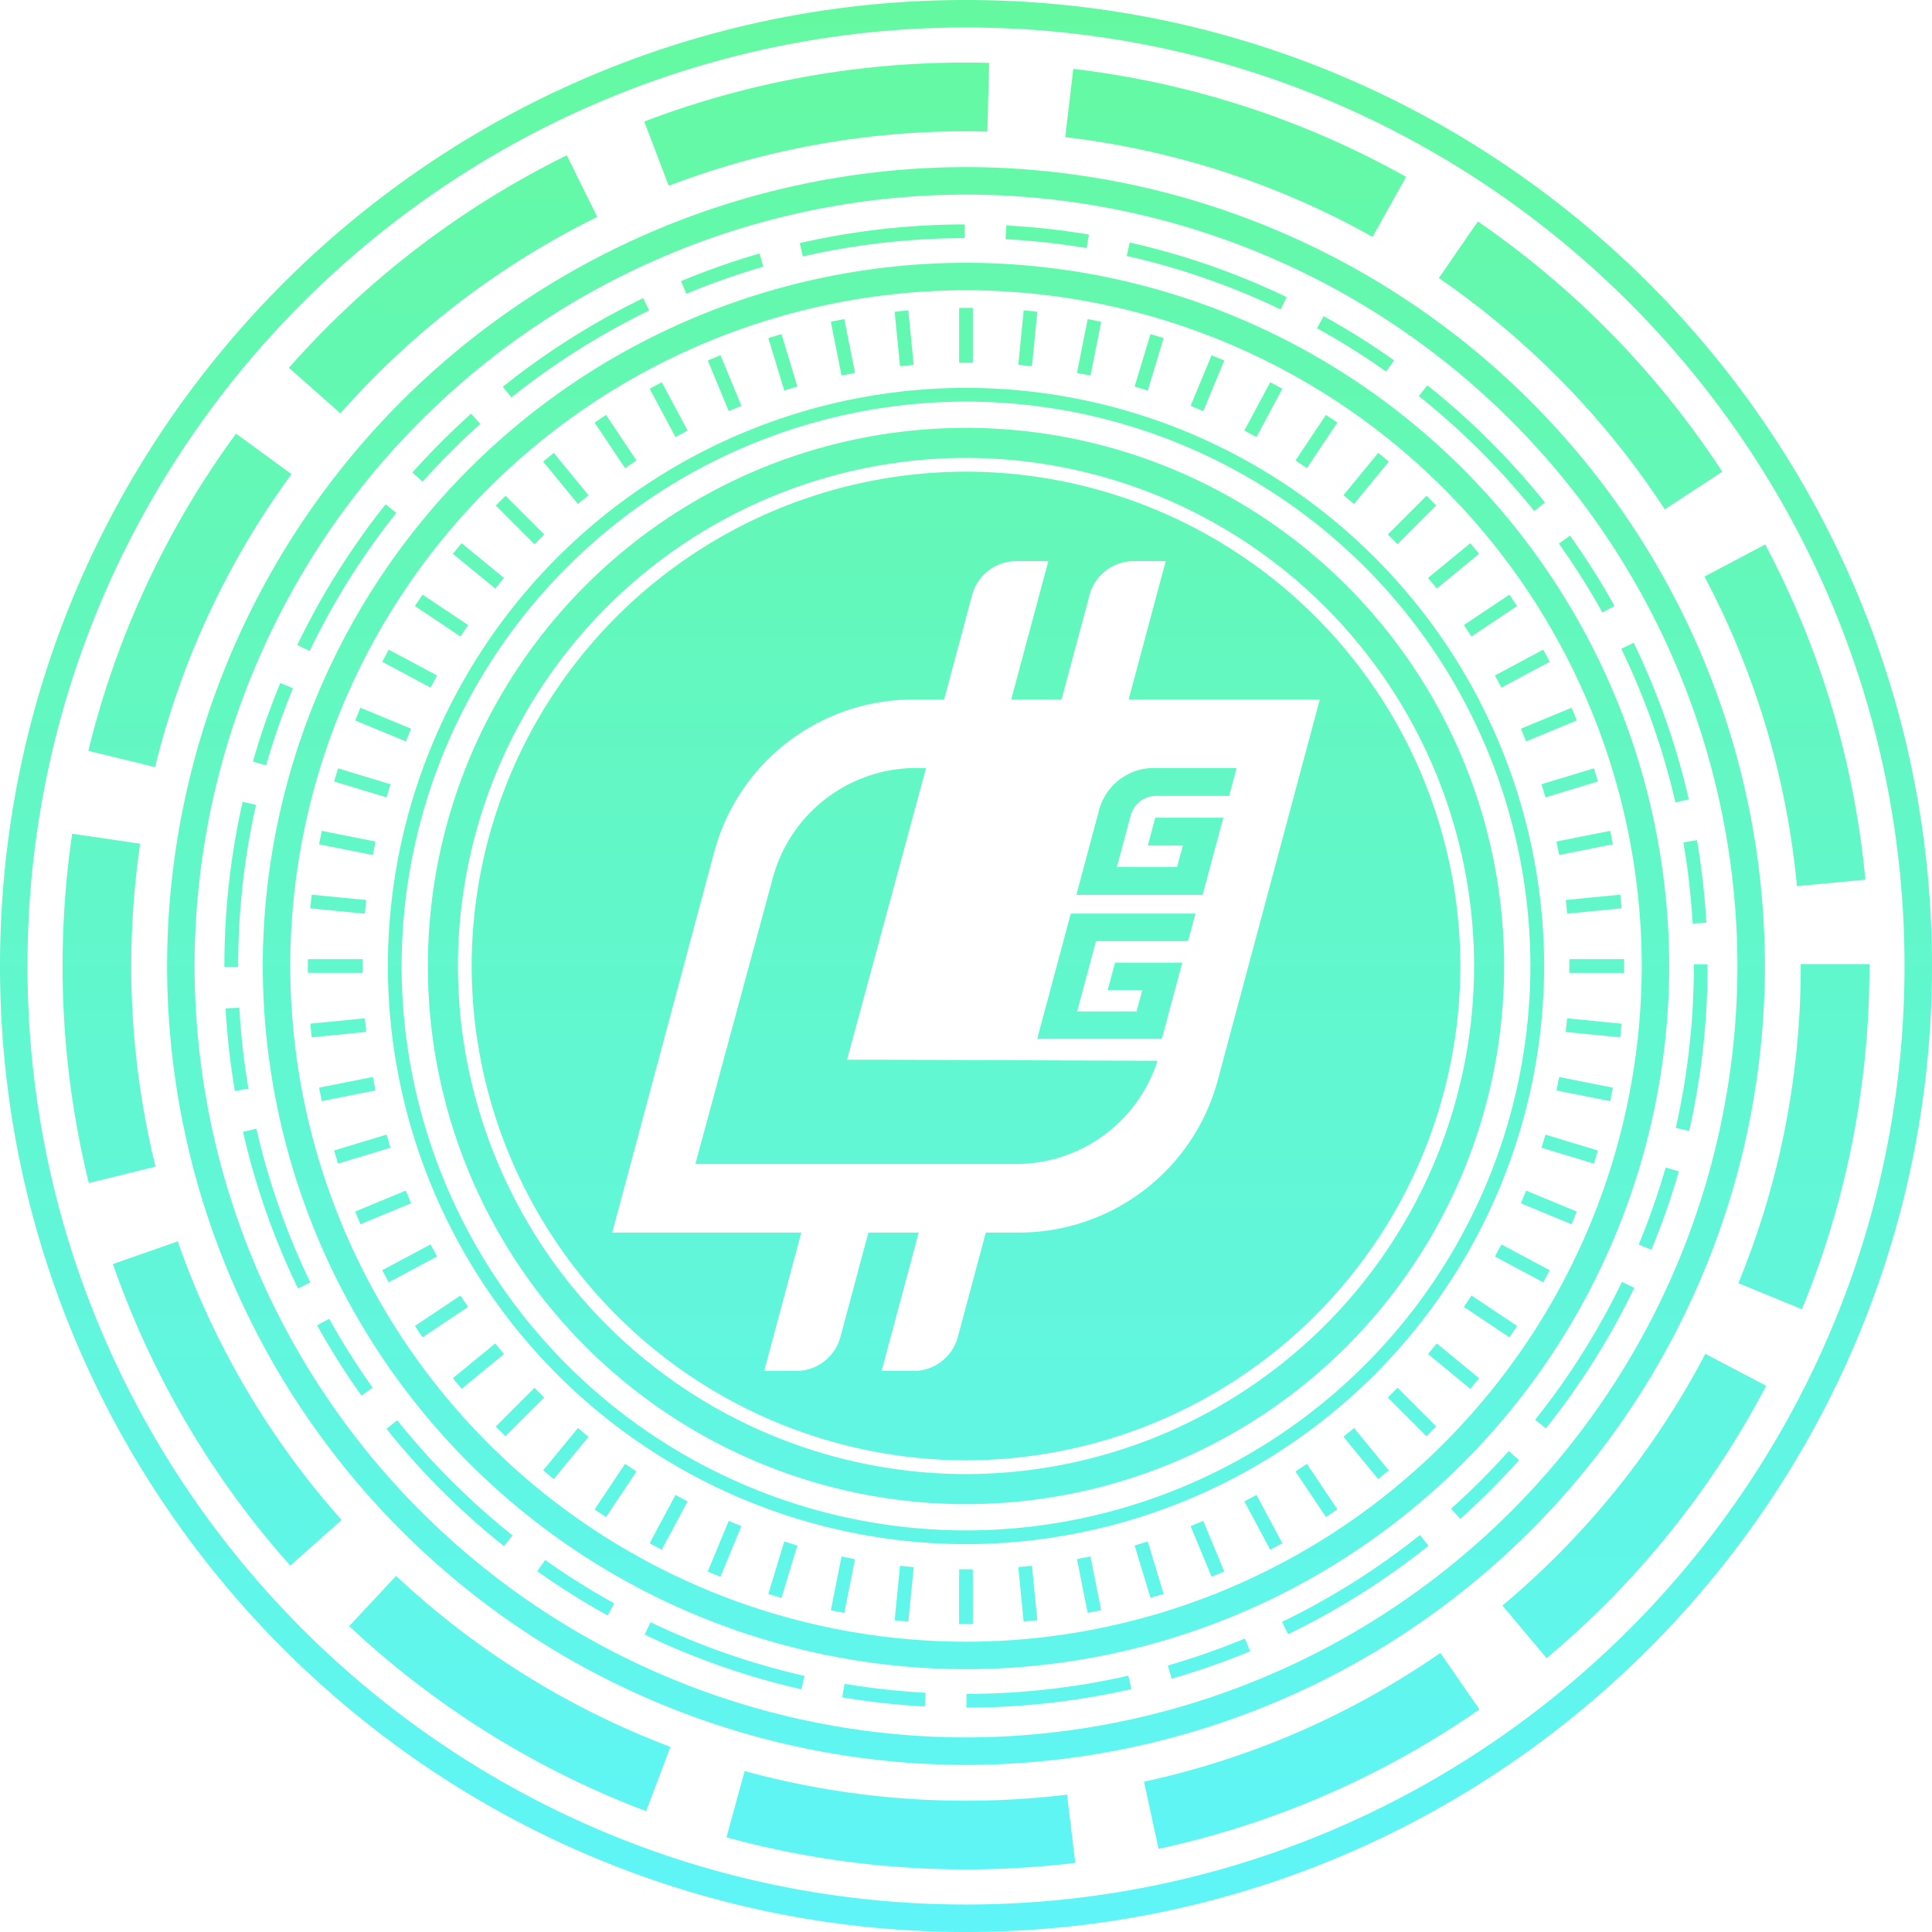 <svg xmlns="http://www.w3.org/2000/svg" xmlns:xlink="http://www.w3.org/1999/xlink" width="281.167" height="281.168" viewBox="0 0 281.167 281.168">
  <defs>
    <linearGradient id="linear-gradient" x1="0.5" x2="0.5" y2="1" gradientUnits="objectBoundingBox">
      <stop offset="0" stop-color="#64f9a0"/>
      <stop offset="1" stop-color="#5ff5f9"/>
    </linearGradient>
  </defs>
  <path id="Path_9359" data-name="Path 9359" d="M-900.034,41.589v-2a106.474,106.474,0,0,0,23.565-2.645l.444,1.949A108.414,108.414,0,0,1-900.034,41.589Zm-6.05-.165a108.4,108.4,0,0,1-12.025-1.332l.332-1.972a106.768,106.768,0,0,0,11.8,1.308Zm-17.963-2.5a107.431,107.431,0,0,1-22.82-7.966l.868-1.8A105.363,105.363,0,0,0-923.6,36.971Zm53.882-1.54-.553-1.922a105.373,105.373,0,0,0,11.207-3.927l.767,1.848A107.822,107.822,0,0,1-870.165,37.383Zm16.934-6.475-.87-1.8a106.121,106.121,0,0,0,20.062-12.636l1.248,1.563A108.175,108.175,0,0,1-853.231,30.908Zm-99.02-2.734A108.422,108.422,0,0,1-962.5,21.733l1.158-1.631a106.222,106.222,0,0,0,10.057,6.322Zm-15.086-10.083a108.684,108.684,0,0,1-17.1-17.073l1.561-1.25A106.743,106.743,0,0,0-966.09,16.527Zm139.166-3.963-1.333-1.491a106.652,106.652,0,0,0,8.4-8.4l1.492,1.334A108.955,108.955,0,0,1-828.171,14.128ZM-815.707.948-817.271-.3a106.109,106.109,0,0,0,12.635-20.075l1.8.869A108.221,108.221,0,0,1-815.707.948ZM-988.078-3.81a108.616,108.616,0,0,1-6.454-10.231l1.749-.971A106.419,106.419,0,0,0-986.449-4.97Zm-9.239-15.6a107.291,107.291,0,0,1-8-22.8l1.95-.446a105.286,105.286,0,0,0,7.853,22.374Zm196.961-5.631L-802.2-25.8a105.752,105.752,0,0,0,3.922-11.215l1.921.553A107.368,107.368,0,0,1-800.356-25.038Zm5.5-17.29-1.95-.444a106.527,106.527,0,0,0,2.631-23.567v-.244h2v.238A108.5,108.5,0,0,1-794.853-42.328ZM-1006.5-48.143a108.7,108.7,0,0,1-1.354-12.022l2-.114a106.628,106.628,0,0,0,1.329,11.8Zm.473-18.074h-2v-.122a108.537,108.537,0,0,1,2.653-23.891l1.951.442a106.539,106.539,0,0,0-2.6,23.449Zm211.678-6.3a106.624,106.624,0,0,0-1.343-11.8l1.972-.338a109.023,109.023,0,0,1,1.368,12.022Zm-2.508-17.623a105.337,105.337,0,0,0-7.879-22.365l1.8-.873a107.354,107.354,0,0,1,8.029,22.791Zm-205.094-5.4-1.923-.551a107.6,107.6,0,0,1,3.984-11.432l1.848.764A105.665,105.665,0,0,0-1001.951-95.542Zm6.336-16.651-1.8-.867a108.244,108.244,0,0,1,12.849-20.469l1.565,1.246A106.152,106.152,0,0,0-995.615-112.193Zm188.141-5.579a106.324,106.324,0,0,0-6.346-10.035l1.628-1.162a108.291,108.291,0,0,1,6.466,10.225Zm-9.928-14.77a106.789,106.789,0,0,0-16.8-16.74l1.245-1.564a108.608,108.608,0,0,1,17.117,17.054Zm-161.771-4.283-1.493-1.332a109.116,109.116,0,0,1,8.546-8.566l1.335,1.49A106.8,106.8,0,0,0-979.173-136.825Zm12.918-12.25-1.25-1.56a108.184,108.184,0,0,1,20.425-12.9l.872,1.8A106.186,106.186,0,0,0-966.255-149.075Zm127.3-3.774a105.916,105.916,0,0,0-10.064-6.311l.966-1.752a108.33,108.33,0,0,1,10.255,6.43Zm-15.351-9.036a105.214,105.214,0,0,0-22.4-7.791l.439-1.951a107.233,107.233,0,0,1,22.83,7.939Zm-86.49-2.281-.77-1.846a107.711,107.711,0,0,1,11.416-4.016l.556,1.922A105.4,105.4,0,0,0-940.8-164.166Zm16.952-5.429-.447-1.949a108.51,108.51,0,0,1,24.006-2.723l0,2A106.5,106.5,0,0,0-923.847-169.6Zm41.3-1.224a106.66,106.66,0,0,0-11.8-1.294l.107-2a108.745,108.745,0,0,1,12.026,1.32ZM-900.1,49.928A116.4,116.4,0,0,1-1016.367-66.339,116.4,116.4,0,0,1-900.1-182.606,116.4,116.4,0,0,1-783.832-66.339,116.4,116.4,0,0,1-900.1,49.928Zm0-228.534A112.394,112.394,0,0,0-1012.367-66.339,112.394,112.394,0,0,0-900.1,45.928,112.4,112.4,0,0,0-787.832-66.339,112.4,112.4,0,0,0-900.1-178.606Zm0,243.744a131.816,131.816,0,0,1-34.86-4.672l2.645-9.644A121.8,121.8,0,0,0-900.1,55.138a123.543,123.543,0,0,0,14.707-.88l1.2,9.927A133.146,133.146,0,0,1-900.1,65.138Zm28.027-2.994-2.122-9.771A120.343,120.343,0,0,0-831.064,33.63l5.69,8.222A130.237,130.237,0,0,1-872.073,62.144Zm-74.578-5.486a130.843,130.843,0,0,1-43.211-26.929l6.829-7.305A120.9,120.9,0,0,0-943.11,47.306ZM-815.6,34.394l-6.43-7.658A121.362,121.362,0,0,0-792.5-9.9l8.851,4.654A131.323,131.323,0,0,1-815.6,34.394ZM-998.441,20.928a130.737,130.737,0,0,1-25.811-43.889l9.441-3.3a120.793,120.793,0,0,0,23.847,40.548Zm219.994-37.311-9.249-3.8a120.773,120.773,0,0,0,9.073-46.153v-.279h10v.252A130.775,130.775,0,0,1-778.447-16.383Zm-249.308-18.364a132.051,132.051,0,0,1-3.822-31.592,132.883,132.883,0,0,1,1.4-19.252l9.893,1.453a123.065,123.065,0,0,0-1.294,17.8,122.088,122.088,0,0,0,3.531,29.2Zm248.584-43.209a120.259,120.259,0,0,0-13.455-45.058l8.842-4.672A130.206,130.206,0,0,1-769.216-78.9Zm-238.938-17.326-9.714-2.375a130.377,130.377,0,0,1,21.489-46.16l8.075,5.9A120.41,120.41,0,0,0-1018.109-95.282ZM-798.4-132.795a121.486,121.486,0,0,0-32.882-33.659l5.671-8.237a131.452,131.452,0,0,1,35.577,36.417Zm-192.742-13.976-7.492-6.623a131.211,131.211,0,0,1,40.443-30.926l4.423,8.969A121.271,121.271,0,0,0-991.137-146.771Zm150.214-25.682a120.2,120.2,0,0,0-44.73-14.513l1.175-9.93a130.148,130.148,0,0,1,48.433,15.714Zm-102.434-7.437-3.562-9.344a130.971,130.971,0,0,1,46.819-8.582q1.69,0,3.369.043l-.254,10q-1.553-.039-3.115-.039A121,121,0,0,0-943.357-179.89ZM-900.1,36a102.456,102.456,0,0,1-102.34-102.34A102.456,102.456,0,0,1-900.1-168.679,102.456,102.456,0,0,1-797.76-66.339,102.456,102.456,0,0,1-900.1,36Zm0-200.68a98.452,98.452,0,0,0-98.34,98.34A98.453,98.453,0,0,0-900.1,32a98.452,98.452,0,0,0,98.34-98.34A98.451,98.451,0,0,0-900.1-164.679Zm0,182.478a84.234,84.234,0,0,1-84.137-84.138A84.233,84.233,0,0,1-900.1-150.477a84.233,84.233,0,0,1,84.138,84.138A84.234,84.234,0,0,1-900.1,17.8Zm0-166.276a82.23,82.23,0,0,0-82.137,82.138A82.23,82.23,0,0,0-900.1,15.8a82.231,82.231,0,0,0,82.138-82.138A82.231,82.231,0,0,0-900.1-148.477Zm94.146,64.431-.39-1.961-7.822,1.556.391,1.96Zm-65.38-73.676-1.914-.58-2.315,7.632,1.914.58Zm17.272,175.393-3.759-7.034-1.764.944,3.76,7.033Zm-93.991-157.578-4.431-6.629-1.663,1.111,4.431,6.63Zm23.417-10.763-2.315-7.632-1.914.58,2.315,7.632Zm8.385-1.993-1.556-7.822-1.962.391,1.556,7.821Zm-38.779,17.815-5.059-6.164-1.545,1.27,5.058,6.164Zm47.319-18.974-.782-7.935-1.99.2.782,7.936Zm8.611-8.295h-2v7.973h2Zm9.384.555-1.991-.2-.781,7.935,1.99.2Zm-97.67,85.621-7.936-.781-.2,1.99,7.935.781Zm1.352-8.51-7.821-1.556-.39,1.961,7.822,1.555Zm2.184-8.338-7.632-2.316-.581,1.914,7.632,2.316Zm2.995-8.082-7.368-3.052-.765,1.847,7.368,3.052Zm8.3-15.084-6.63-4.43-1.112,1.662,6.631,4.43Zm5.216-6.861-6.164-5.058-1.269,1.547,6.164,5.058Zm-9.736,14.2-7.034-3.76-.943,1.763,7.033,3.76Zm15.6-20.516-5.638-5.639-1.414,1.414,5.638,5.639Zm20.865-15.126-3.759-7.033-1.764.943,3.759,7.033Zm7.831-3.6-3.052-7.368-1.848.766,3.052,7.368ZM-819.9-118.723l-1.111-1.662-6.63,4.43,1.111,1.662Zm11.766,25.532-.581-1.914-7.632,2.316.581,1.914Zm3.455,18.459-.2-1.99-7.935.781.2,1.99Zm-10.466-35.882-.943-1.763-7.033,3.76.943,1.763Zm3.936,8.538-.766-1.847-7.368,3.052.766,1.847Zm-14.216-24.251-1.268-1.547-6.165,5.058,1.269,1.547Zm-55-33.767-1.962-.391-1.555,7.822,1.962.39Zm17.915,5.632-1.847-.766-3.052,7.368,1.847.766Zm30.849,21.1-1.414-1.414-5.638,5.639,1.414,1.414Zm-6.9-6.384-1.546-1.27-5.059,6.164,1.546,1.27Zm-15.5-10.607-1.763-.943-3.76,7.033,1.764.943Zm8.009,4.924-1.663-1.111-4.43,6.629,1.663,1.112Zm0,158.173-4.43-6.631-1.663,1.111,4.43,6.631Zm7.488-5.683L-843.624.9l-1.546,1.27,5.059,6.164Zm6.9-6.386L-837.3-4.958l-1.414,1.414,5.638,5.637Zm-30.849,21.105-3.052-7.368-1.847.765,3.052,7.368Zm-8.818,3.26-2.315-7.632-1.914.58,2.315,7.632Zm-9.1,2.373-1.555-7.822-1.962.391,1.555,7.821Zm-9.285,1.466-.782-7.935-1.99.195.781,7.936Zm-9.384-7.417h-2V29.44h2Zm94.779-88.8h-7.974v2h7.974Zm-.36,9.393-7.936-.782-.2,1.99,7.935.783Zm-1.273,9.315-7.821-1.556-.391,1.961,7.822,1.556Zm-2.182,9.143-7.632-2.314-.58,1.914,7.632,2.314ZM-819.9-13.954l-6.63-4.431-1.111,1.662,6.63,4.431Zm-5.525,7.6-6.164-5.058-1.269,1.546L-826.7-4.8ZM-811.211-30.6l-7.368-3.052-.766,1.848,7.368,3.052Zm-3.936,8.538-7.033-3.759-.943,1.764,7.033,3.759ZM-987.905-67.339h-7.974v2h7.974ZM-967.34-9.863l-1.269-1.546-6.164,5.058L-973.5-4.8Zm-5.216-6.86-1.111-1.662-6.631,4.431,1.112,1.662Zm-4.521-7.337-.942-1.764-7.033,3.759.942,1.764Zm-3.778-7.747-.765-1.848-7.368,3.052.765,1.848ZM-961.48-3.544l-1.414-1.414L-968.532.679l1.414,1.414Zm-24.554-44.682-.389-1.961-7.822,1.556.39,1.961Zm-1.352-8.512-.2-1.99-7.935.782.2,1.991Zm3.535,16.85-.58-1.914-7.632,2.314.58,1.914Zm51.067,55.069-1.848-.765-3.052,7.368,1.848.765Zm-7.831-3.6-1.764-.944-3.759,7.034,1.764.943Zm15.979,6.411-1.914-.58-2.315,7.632,1.914.58ZM-955.03,2.171-956.576.9l-5.058,6.164,1.545,1.27Zm6.977,5.057-1.663-1.111-4.431,6.631,1.663,1.111Zm40.342,13.915-1.99-.195-.782,7.935,1.99.2Zm-8.54-1.157-1.962-.391-1.556,7.822,1.962.39ZM-900.1,74.245c-77.518,0-140.583-63.066-140.583-140.584S-977.618-206.923-900.1-206.923s140.584,63.065,140.584,140.584S-822.582,74.245-900.1,74.245Zm0-277.168c-75.312,0-136.583,61.271-136.583,136.584S-975.412,70.245-900.1,70.245-763.516,8.973-763.516-66.339-824.787-202.923-900.1-202.923ZM-917.41-52.7l11.5-42.455h-1.412a21.63,21.63,0,0,0-20.9,16.032l-11.264,41.6h46.678A21.619,21.619,0,0,0-872.23-52.543l-39.988-.158Zm30.94-15.23-3.268,12.2h18.14l2.974-11.1h-9.784l-1.073,4h5.038l-.829,3.1h-8.649l2.742-10.234h13.4l1.072-4h-18.143Zm14.058-23.17H-861.8l1.086-4.056h-12.046a8.251,8.251,0,0,0-7.97,6.115l-3.31,12.356h18.377l3.016-11.24h-9.91l-1.086,4.054h5.1l-.84,3.136h-8.76l2.011-7.51A3.854,3.854,0,0,1-872.412-91.1ZM-900.1-138.282a72.025,72.025,0,0,0-71.943,71.943A72.025,72.025,0,0,0-900.1,5.6a72.025,72.025,0,0,0,71.944-71.943A72.025,72.025,0,0,0-900.1-138.282Zm36.654,88.528a29.959,29.959,0,0,1-28.938,22.205h-4.832l-4.072,15.2a6.668,6.668,0,0,1-6.441,4.942h-4.65l5.4-20.139h-7.328l-4.071,15.2a6.669,6.669,0,0,1-6.441,4.942h-4.65l5.4-20.139h-27.514l14.838-55.376a29.958,29.958,0,0,1,28.938-22.2h4.525l4.071-15.2a6.669,6.669,0,0,1,6.441-4.942h4.651l-5.4,20.139h7.327l4.072-15.2a6.667,6.667,0,0,1,6.441-4.942h4.65l-5.4,20.139h27.82Zm-36.654-94.9a78.313,78.313,0,0,0-78.313,78.314A78.313,78.313,0,0,0-900.1,11.975a78.314,78.314,0,0,0,78.314-78.314A78.314,78.314,0,0,0-900.1-144.653Zm0,152.257a74.027,74.027,0,0,1-73.943-73.943A74.027,74.027,0,0,1-900.1-140.282a74.027,74.027,0,0,1,73.944,73.943A74.027,74.027,0,0,1-900.1,7.6Z" transform="translate(1040.683 206.923)" fill="url(#linear-gradient)"/>
</svg>
